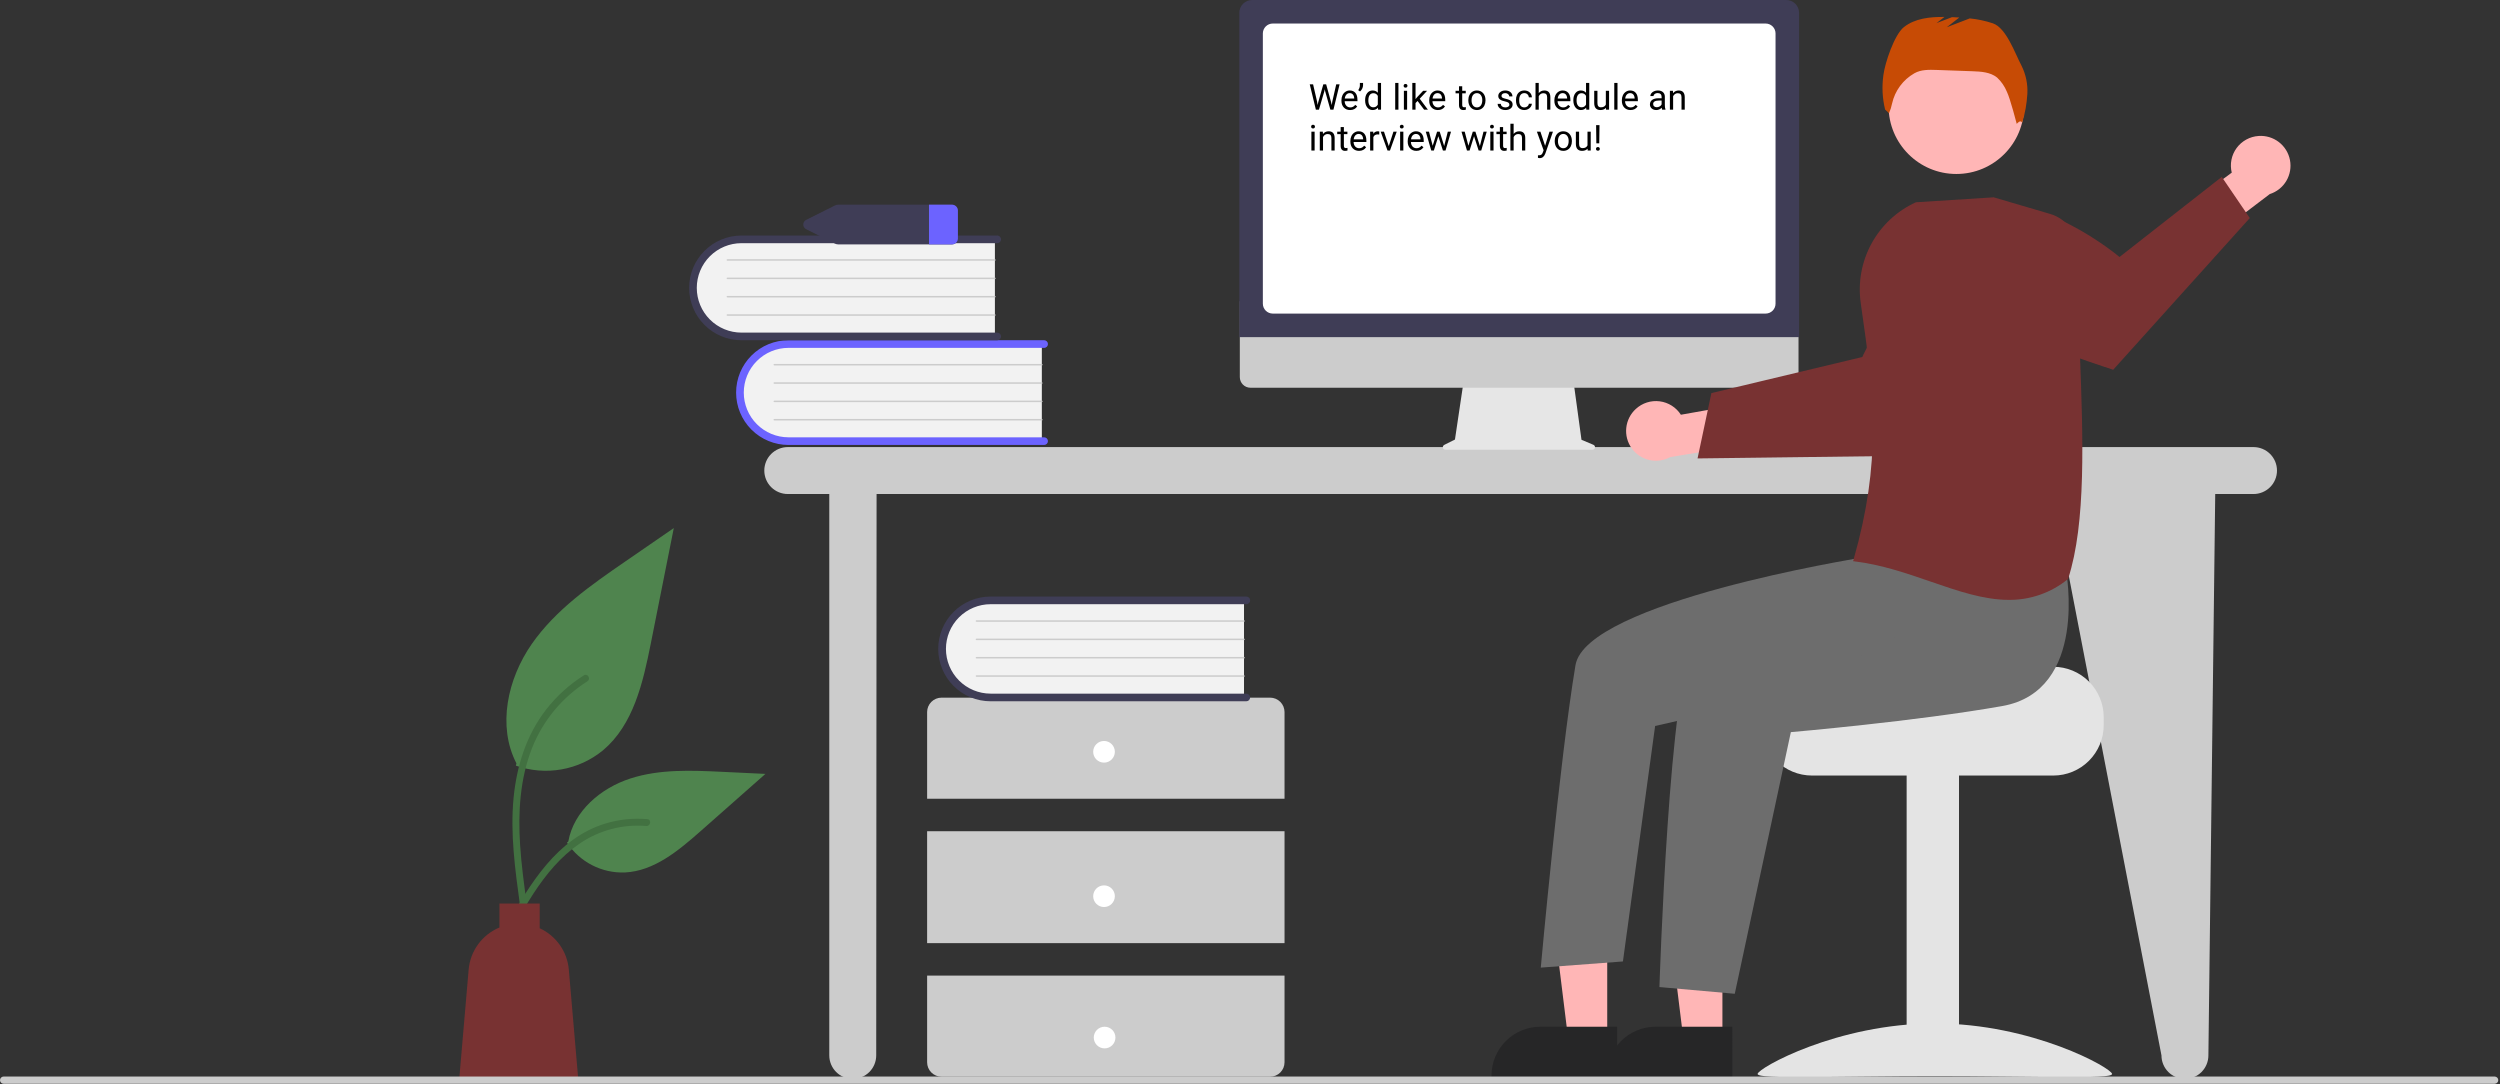 <svg width="980" height="425" viewBox="0 0 980 425" fill="none" xmlns="http://www.w3.org/2000/svg">
<rect x="0" y="0" width="980" height="425" fill="#333333" stroke="none"/>
<g clip-path="url(#clip0)">
<path d="M883.382 175.258H308.805C306.366 175.258 304.026 176.227 302.301 177.952C300.576 179.677 299.607 182.017 299.607 184.457C299.607 186.896 300.576 189.236 302.301 190.961C304.026 192.686 306.366 193.655 308.805 193.655H325.08V413.721C325.08 416.161 326.05 418.5 327.775 420.225C329.5 421.951 331.84 422.92 334.279 422.92C336.719 422.92 339.059 421.951 340.784 420.225C342.509 418.5 343.478 416.161 343.478 413.721L343.618 193.655H804.774L847.294 413.721C847.294 416.161 848.263 418.5 849.988 420.225C851.713 421.951 854.053 422.92 856.493 422.92C858.932 422.92 861.272 421.951 862.997 420.225C864.722 418.5 865.691 416.161 865.691 413.721L868.368 193.655H883.382C885.821 193.655 888.161 192.686 889.886 190.961C891.611 189.236 892.58 186.896 892.58 184.457C892.58 182.017 891.611 179.677 889.886 177.952C888.161 176.227 885.821 175.258 883.382 175.258V175.258Z" fill="#CCCCCC"/>
<path d="M408.401 134.269V173.223H310.804C308.247 173.312 305.696 172.897 303.299 172C300.902 171.104 298.705 169.744 296.833 167.998C294.962 166.252 293.452 164.155 292.391 161.826C291.33 159.497 290.738 156.982 290.649 154.424C290.56 151.866 290.976 149.316 291.873 146.918C292.769 144.521 294.129 142.324 295.875 140.453C297.621 138.581 299.718 137.072 302.047 136.011C304.376 134.95 306.891 134.358 309.449 134.269C309.901 134.253 310.352 134.253 310.804 134.269L408.401 134.269Z" fill="#F2F2F2"/>
<path d="M410.798 172.924C410.798 173.321 410.64 173.702 410.359 173.983C410.078 174.264 409.697 174.422 409.3 174.422H309.066C303.625 174.418 298.408 172.254 294.561 168.405C290.715 164.556 288.554 159.337 288.554 153.896C288.554 148.455 290.715 143.236 294.561 139.387C298.408 135.538 303.625 133.374 309.066 133.37H409.3C409.497 133.369 409.692 133.408 409.874 133.483C410.056 133.558 410.222 133.668 410.362 133.807C410.501 133.946 410.612 134.112 410.687 134.294C410.763 134.476 410.802 134.671 410.802 134.868C410.802 135.065 410.763 135.26 410.687 135.442C410.612 135.624 410.501 135.79 410.362 135.929C410.222 136.068 410.056 136.178 409.874 136.253C409.692 136.328 409.497 136.367 409.3 136.366H309.066C304.422 136.373 299.97 138.223 296.688 141.51C293.406 144.797 291.563 149.251 291.563 153.896C291.563 158.54 293.406 162.995 296.688 166.282C299.97 169.569 304.422 171.419 309.066 171.426H409.3C409.697 171.426 410.078 171.584 410.359 171.865C410.64 172.146 410.798 172.527 410.798 172.924V172.924Z" fill="#6C63FF"/>
<path d="M408.401 143.258H303.522C303.443 143.259 303.367 143.228 303.311 143.172C303.254 143.116 303.222 143.041 303.221 142.961C303.22 142.882 303.251 142.806 303.307 142.749C303.362 142.692 303.438 142.66 303.517 142.659H408.401C408.48 142.66 408.555 142.692 408.61 142.748C408.666 142.804 408.697 142.88 408.697 142.959C408.697 143.038 408.666 143.113 408.61 143.169C408.555 143.226 408.48 143.258 408.401 143.258Z" fill="#CCCCCC"/>
<path d="M408.401 150.45H303.522C303.443 150.45 303.367 150.419 303.311 150.364C303.254 150.308 303.222 150.232 303.221 150.153C303.22 150.074 303.251 149.998 303.307 149.941C303.362 149.884 303.438 149.852 303.517 149.851H408.401C408.48 149.851 408.555 149.883 408.61 149.94C408.666 149.996 408.697 150.071 408.697 150.15C408.697 150.229 408.666 150.305 408.61 150.361C408.555 150.417 408.48 150.449 408.401 150.45Z" fill="#CCCCCC"/>
<path d="M408.401 157.642H303.522C303.443 157.642 303.367 157.611 303.311 157.555C303.254 157.5 303.222 157.424 303.221 157.345C303.22 157.265 303.251 157.189 303.307 157.132C303.362 157.076 303.438 157.043 303.517 157.042H408.401C408.48 157.043 408.555 157.075 408.61 157.131C408.666 157.187 408.697 157.263 408.697 157.342C408.697 157.421 408.666 157.497 408.61 157.553C408.555 157.609 408.48 157.641 408.401 157.642Z" fill="#CCCCCC"/>
<path d="M408.401 164.833H303.522C303.443 164.834 303.367 164.803 303.311 164.747C303.254 164.691 303.222 164.616 303.221 164.536C303.22 164.457 303.251 164.381 303.307 164.324C303.362 164.267 303.438 164.235 303.517 164.234H408.401C408.48 164.235 408.555 164.267 408.61 164.323C408.666 164.379 408.697 164.455 408.697 164.534C408.697 164.612 408.666 164.688 408.61 164.744C408.555 164.8 408.48 164.832 408.401 164.833Z" fill="#CCCCCC"/>
<path d="M390.003 93.228V132.182H292.407C287.241 132.362 282.215 130.482 278.436 126.957C274.656 123.431 272.431 118.548 272.252 113.383C272.072 108.217 273.952 103.191 277.477 99.412C281.003 95.632 285.886 93.407 291.051 93.228C291.503 93.212 291.955 93.212 292.407 93.228H390.003Z" fill="#F2F2F2"/>
<path d="M392.4 131.883C392.4 132.28 392.242 132.661 391.961 132.942C391.68 133.223 391.299 133.381 390.902 133.381H290.668C285.224 133.381 280.004 131.218 276.154 127.369C272.305 123.52 270.142 118.299 270.142 112.855C270.142 107.411 272.305 102.19 276.154 98.341C280.004 94.491 285.224 92.329 290.668 92.329H390.902C391.099 92.329 391.293 92.367 391.475 92.443C391.657 92.518 391.822 92.628 391.961 92.767C392.1 92.907 392.211 93.072 392.286 93.254C392.361 93.435 392.4 93.63 392.4 93.827C392.4 94.024 392.361 94.219 392.286 94.4C392.211 94.582 392.1 94.747 391.961 94.886C391.822 95.025 391.657 95.136 391.475 95.211C391.293 95.286 391.099 95.325 390.902 95.325H290.668C286.019 95.325 281.56 97.172 278.273 100.46C274.986 103.747 273.139 108.206 273.139 112.855C273.139 117.504 274.986 121.963 278.273 125.25C281.56 128.538 286.019 130.384 290.668 130.384H390.902C391.299 130.385 391.68 130.543 391.961 130.823C392.242 131.104 392.4 131.485 392.4 131.883Z" fill="#3F3D56"/>
<path d="M390.003 102.217H285.125C285.045 102.218 284.969 102.187 284.913 102.131C284.856 102.075 284.824 102 284.823 101.92C284.823 101.841 284.853 101.765 284.909 101.708C284.964 101.651 285.04 101.619 285.119 101.618H390.003C390.082 101.619 390.157 101.651 390.213 101.707C390.268 101.763 390.299 101.839 390.299 101.918C390.299 101.996 390.268 102.072 390.213 102.128C390.157 102.184 390.082 102.216 390.003 102.217V102.217Z" fill="#CCCCCC"/>
<path d="M390.003 109.409H285.125C285.045 109.409 284.969 109.378 284.913 109.323C284.856 109.267 284.824 109.191 284.823 109.112C284.823 109.033 284.853 108.956 284.909 108.9C284.964 108.843 285.04 108.811 285.119 108.81H390.003C390.082 108.81 390.157 108.842 390.213 108.898C390.268 108.954 390.299 109.03 390.299 109.109C390.299 109.188 390.268 109.264 390.213 109.32C390.157 109.376 390.082 109.408 390.003 109.409Z" fill="#CCCCCC"/>
<path d="M390.003 116.6H285.125C285.045 116.601 284.969 116.57 284.913 116.514C284.856 116.459 284.824 116.383 284.823 116.304C284.823 116.224 284.853 116.148 284.909 116.091C284.964 116.035 285.04 116.002 285.119 116.001H390.003C390.082 116.002 390.157 116.034 390.213 116.09C390.268 116.146 390.299 116.222 390.299 116.301C390.299 116.38 390.268 116.456 390.213 116.512C390.157 116.568 390.082 116.6 390.003 116.6Z" fill="#CCCCCC"/>
<path d="M390.003 123.792H285.125C285.045 123.792 284.969 123.761 284.913 123.706C284.856 123.65 284.824 123.574 284.823 123.495C284.823 123.416 284.853 123.34 284.909 123.283C284.964 123.226 285.04 123.194 285.119 123.193H390.003C390.082 123.194 390.157 123.225 390.213 123.282C390.268 123.338 390.299 123.413 390.299 123.492C390.299 123.571 390.268 123.647 390.213 123.703C390.157 123.759 390.082 123.791 390.003 123.792V123.792Z" fill="#CCCCCC"/>
<path d="M503.537 313.102V279.137C503.537 277.635 502.94 276.195 501.879 275.134C500.817 274.072 499.377 273.476 497.876 273.476H369.092C367.59 273.476 366.151 274.072 365.089 275.134C364.027 276.195 363.431 277.635 363.431 279.137V313.102H503.537Z" fill="#CCCCCC"/>
<path d="M503.537 325.839H363.431V369.71H503.537V325.839Z" fill="#CCCCCC"/>
<path d="M363.431 382.447V416.412C363.431 417.914 364.027 419.353 365.089 420.415C366.151 421.477 367.59 422.073 369.092 422.073H497.876C499.377 422.073 500.817 421.477 501.879 420.415C502.94 419.353 503.537 417.914 503.537 416.412V382.447H363.431Z" fill="#CCCCCC"/>
<path d="M432.776 298.95C435.121 298.95 437.022 297.049 437.022 294.704C437.022 292.359 435.121 290.458 432.776 290.458C430.432 290.458 428.531 292.359 428.531 294.704C428.531 297.049 430.432 298.95 432.776 298.95Z" fill="white"/>
<path d="M432.776 355.558C435.121 355.558 437.022 353.657 437.022 351.312C437.022 348.968 435.121 347.067 432.776 347.067C430.432 347.067 428.531 348.968 428.531 351.312C428.531 353.657 430.432 355.558 432.776 355.558Z" fill="white"/>
<path d="M433.004 410.968C435.349 410.968 437.249 409.067 437.249 406.722C437.249 404.377 435.349 402.477 433.004 402.477C430.659 402.477 428.758 404.377 428.758 406.722C428.758 409.067 430.659 410.968 433.004 410.968Z" fill="white"/>
<path d="M487.652 234.749V273.704H390.056C384.893 273.88 379.871 271.998 376.094 268.473C372.317 264.948 370.094 260.067 369.915 254.904C369.735 249.741 371.612 244.717 375.135 240.938C378.658 237.158 383.537 234.932 388.7 234.749C389.152 234.733 389.604 234.733 390.056 234.749H487.652Z" fill="#F2F2F2"/>
<path d="M490.05 273.404C490.05 273.801 489.892 274.182 489.611 274.463C489.33 274.744 488.949 274.902 488.552 274.902H388.318C382.875 274.903 377.655 272.743 373.805 268.896C369.955 265.049 367.79 259.831 367.787 254.388C367.784 248.946 369.942 243.725 373.787 239.873C377.633 236.022 382.851 233.855 388.293 233.85H488.552C488.749 233.849 488.944 233.888 489.126 233.963C489.308 234.038 489.474 234.148 489.613 234.287C489.753 234.426 489.864 234.592 489.939 234.774C490.015 234.956 490.054 235.151 490.054 235.348C490.054 235.545 490.015 235.74 489.939 235.922C489.864 236.104 489.753 236.27 489.613 236.409C489.474 236.548 489.308 236.658 489.126 236.733C488.944 236.808 488.749 236.847 488.552 236.846H388.318C383.673 236.852 379.22 238.702 375.938 241.989C372.655 245.276 370.811 249.731 370.811 254.376C370.811 259.021 372.655 263.476 375.938 266.763C379.22 270.05 383.673 271.9 388.318 271.906H488.552C488.949 271.906 489.33 272.064 489.611 272.345C489.892 272.626 490.05 273.007 490.05 273.404V273.404Z" fill="#3F3D56"/>
<path d="M487.652 243.738H382.774C382.695 243.739 382.619 243.708 382.562 243.652C382.506 243.596 382.474 243.521 382.473 243.441C382.472 243.362 382.503 243.286 382.559 243.229C382.614 243.172 382.69 243.14 382.769 243.139H487.653C487.731 243.14 487.807 243.172 487.863 243.228C487.918 243.284 487.949 243.36 487.949 243.439C487.949 243.518 487.918 243.593 487.863 243.649C487.807 243.706 487.731 243.738 487.653 243.738H487.652Z" fill="#CCCCCC"/>
<path d="M487.652 250.93H382.774C382.695 250.93 382.619 250.899 382.562 250.844C382.506 250.788 382.474 250.712 382.473 250.633C382.472 250.554 382.503 250.478 382.559 250.421C382.614 250.364 382.69 250.332 382.769 250.331H487.653C487.731 250.332 487.807 250.363 487.863 250.42C487.918 250.476 487.949 250.551 487.949 250.63C487.949 250.709 487.918 250.785 487.863 250.841C487.807 250.897 487.731 250.929 487.653 250.93H487.652Z" fill="#CCCCCC"/>
<path d="M487.652 258.122H382.774C382.695 258.122 382.619 258.091 382.562 258.035C382.506 257.98 382.474 257.904 382.473 257.825C382.472 257.746 382.503 257.669 382.559 257.613C382.614 257.556 382.69 257.523 382.769 257.522H487.653C487.731 257.523 487.807 257.555 487.863 257.611C487.918 257.667 487.949 257.743 487.949 257.822C487.949 257.901 487.918 257.977 487.863 258.033C487.807 258.089 487.731 258.121 487.653 258.122H487.652Z" fill="#CCCCCC"/>
<path d="M487.652 265.313H382.774C382.695 265.314 382.619 265.283 382.562 265.227C382.506 265.171 382.474 265.096 382.473 265.016C382.472 264.937 382.503 264.861 382.559 264.804C382.614 264.747 382.69 264.715 382.769 264.714H487.653C487.731 264.715 487.807 264.747 487.863 264.803C487.918 264.859 487.949 264.935 487.949 265.014C487.949 265.093 487.918 265.168 487.863 265.224C487.807 265.281 487.731 265.312 487.653 265.313H487.652Z" fill="#CCCCCC"/>
<path d="M373.031 80.232H328.565C328.143 80.232 327.727 80.329 327.348 80.516L316.125 86.134C315.756 86.291 315.441 86.553 315.22 86.888C314.998 87.222 314.88 87.615 314.88 88.016C314.88 88.417 314.998 88.81 315.22 89.144C315.441 89.479 315.756 89.741 316.125 89.898L327.348 95.517C327.727 95.703 328.143 95.8 328.565 95.8H373.031C373.644 95.835 374.246 95.628 374.707 95.222C375.168 94.817 375.45 94.247 375.494 93.634V82.398C375.45 81.785 375.168 81.215 374.707 80.81C374.246 80.404 373.644 80.197 373.031 80.232V80.232Z" fill="#3F3D56"/>
<path d="M375.494 82.398V93.634C375.45 94.247 375.168 94.817 374.707 95.223C374.246 95.628 373.644 95.835 373.031 95.8H364.172V80.232H373.031C373.644 80.197 374.246 80.404 374.707 80.81C375.168 81.215 375.45 81.785 375.494 82.398V82.398Z" fill="#6C63FF"/>
<path d="M202.237 300.142C207.962 302.154 214.11 302.658 220.087 301.605C226.064 300.553 231.669 297.978 236.362 294.13C248.315 284.098 252.062 267.57 255.112 252.266C258.118 237.177 261.124 222.089 264.13 207L245.248 220.002C231.669 229.351 217.785 239.001 208.383 252.544C198.981 266.087 194.877 284.574 202.431 299.228" fill="#4F844E"/>
<path d="M203.851 354.946C201.94 341.025 199.974 326.925 201.315 312.855C202.506 300.36 206.318 288.155 214.079 278.148C218.199 272.847 223.211 268.304 228.892 264.725C230.373 263.79 231.737 266.138 230.262 267.068C220.433 273.281 212.83 282.453 208.551 293.265C203.824 305.288 203.065 318.393 203.879 331.165C204.372 338.888 205.416 346.561 206.468 354.224C206.551 354.571 206.499 354.936 206.323 355.246C206.147 355.555 205.86 355.787 205.52 355.893C205.173 355.987 204.803 355.94 204.491 355.762C204.178 355.585 203.948 355.291 203.851 354.946L203.851 354.946Z" fill="#427141"/>
<path d="M222.258 330.313C224.714 334.045 228.089 337.082 232.059 339.131C236.029 341.18 240.46 342.172 244.925 342.011C256.399 341.467 265.965 333.458 274.576 325.855L300.045 303.368L283.189 302.561C271.066 301.981 258.631 301.44 247.085 305.178C235.539 308.916 224.891 317.913 222.779 329.864" fill="#4F844E"/>
<path d="M198.45 362.948C207.648 346.672 218.318 328.583 237.382 322.801C242.683 321.199 248.242 320.625 253.758 321.11C255.497 321.26 255.062 323.94 253.327 323.79C244.08 323.023 234.851 325.464 227.194 330.704C219.825 335.72 214.088 342.693 209.232 350.087C206.258 354.617 203.594 359.338 200.929 364.053C200.077 365.56 197.588 364.473 198.45 362.948L198.45 362.948Z" fill="#427141"/>
<path d="M183.711 380.08C184.021 376.489 185.31 373.051 187.439 370.142C189.567 367.233 192.453 364.964 195.782 363.581V354.172H211.564V363.878C214.729 365.328 217.453 367.592 219.458 370.438C221.463 373.284 222.678 376.611 222.978 380.08L226.689 423.218H180L183.711 380.08Z" fill="#783232"/>
<path d="M624.636 174.373L619.942 172.396L616.721 148.861H573.832L570.341 172.3L566.141 174.4C565.94 174.501 565.778 174.666 565.683 174.87C565.588 175.073 565.564 175.303 565.616 175.522C565.668 175.74 565.791 175.935 565.968 176.075C566.144 176.214 566.362 176.29 566.587 176.29H624.249C624.48 176.29 624.703 176.21 624.881 176.064C625.059 175.919 625.182 175.716 625.227 175.49C625.273 175.264 625.239 175.03 625.131 174.826C625.023 174.623 624.849 174.463 624.636 174.373V174.373Z" fill="#E6E6E6"/>
<path d="M700.853 151.992H490.17C489.065 151.99 488.006 151.549 487.225 150.766C486.444 149.984 486.006 148.924 486.006 147.818V118.109H705.018V147.818C705.018 148.924 704.579 149.984 703.799 150.766C703.018 151.549 701.959 151.99 700.853 151.992V151.992Z" fill="#CCCCCC"/>
<path d="M705.238 132.15H485.813V5.032C485.815 3.698 486.346 2.419 487.289 1.475C488.232 0.532 489.511 0.001 490.845 -7.62939e-06H700.206C701.54 0.001 702.819 0.532 703.763 1.475C704.706 2.419 705.237 3.698 705.238 5.032L705.238 132.15Z" fill="#3F3D56"/>
<path d="M692.133 122.924H498.919C497.89 122.923 496.904 122.514 496.177 121.787C495.45 121.06 495.041 120.074 495.04 119.045V13.105C495.041 12.077 495.45 11.091 496.177 10.364C496.904 9.636 497.89 9.227 498.919 9.226H692.133C693.161 9.227 694.147 9.636 694.874 10.364C695.602 11.091 696.011 12.077 696.012 13.105V119.045C696.011 120.074 695.602 121.06 694.874 121.787C694.147 122.514 693.161 122.923 692.133 122.924Z" fill="white"/>
<path d="M641.243 160.305C642.49 159.153 643.975 158.288 645.593 157.772C647.211 157.255 648.922 157.1 650.607 157.317C652.291 157.533 653.907 158.117 655.342 159.026C656.776 159.935 657.994 161.147 658.909 162.577L685.044 157.931L691.741 173.124L654.742 179.167C652.237 180.546 649.313 180.957 646.525 180.324C643.737 179.691 641.278 178.057 639.614 175.732C637.95 173.407 637.197 170.552 637.497 167.709C637.798 164.866 639.13 162.231 641.243 160.305V160.305Z" fill="#FFB6B6"/>
<path d="M665.44 179.704L692.685 179.365L696.134 179.318L751.567 178.62C751.567 178.62 766.62 164.259 779.727 149.473L777.89 136.185C776.098 123.144 769.629 111.198 759.686 102.57C740.913 115.114 730.026 139.944 730.026 139.944L695.656 148.165L692.218 148.987L670.862 154.09L665.44 179.704Z" fill="#783232"/>
<path d="M804.913 261.38H754.056C754.056 263.559 698.462 265.328 698.462 265.328C697.235 266.251 696.118 267.311 695.13 268.486C692.162 272.025 690.54 276.499 690.55 281.119V284.277C690.552 289.511 692.632 294.531 696.333 298.232C700.035 301.933 705.054 304.013 710.289 304.015H804.913C810.147 304.011 815.165 301.93 818.866 298.229C822.566 294.528 824.648 289.51 824.652 284.277V281.119C824.645 275.886 822.563 270.869 818.863 267.169C815.163 263.469 810.146 261.387 804.913 261.38V261.38Z" fill="#E4E4E4"/>
<path d="M767.93 303.231H747.402V421.721H767.93V303.231Z" fill="#E4E4E4"/>
<path d="M688.976 421C688.976 423.218 720.083 421.858 758.456 421.858C796.828 421.858 827.935 423.218 827.935 421C827.935 418.781 796.828 401.193 758.456 401.193C720.083 401.193 688.976 418.782 688.976 421Z" fill="#E4E4E4"/>
<path d="M675.186 407.461L659.908 407.46L652.64 348.531L675.188 348.532L675.186 407.461Z" fill="#FFB6B6"/>
<path d="M679.082 422.27L629.82 422.268V421.645C629.82 416.56 631.84 411.683 635.436 408.088C639.032 404.492 643.909 402.472 648.994 402.471H648.995L679.083 402.473L679.082 422.27Z" fill="#262627"/>
<path d="M630.031 407.461L614.753 407.46L607.485 348.531L630.033 348.532L630.031 407.461Z" fill="#FFB6B6"/>
<path d="M633.927 422.27L584.665 422.268V421.645C584.665 416.56 586.685 411.683 590.281 408.088C593.877 404.492 598.754 402.472 603.839 402.471H603.84L633.928 402.473L633.927 422.27Z" fill="#262627"/>
<path d="M766.887 68.2C781.557 68.2 793.451 56.307 793.451 41.636C793.451 26.965 781.557 15.072 766.887 15.072C752.216 15.072 740.323 26.965 740.323 41.636C740.323 56.307 752.216 68.2 766.887 68.2Z" fill="#FFB6B6"/>
<path d="M809.88 223.642C809.88 223.642 818.793 270.773 784.88 276.775C750.968 282.777 702.014 286.995 702.014 286.995L680.03 389.562L650.496 386.925C650.496 386.925 654.424 263.457 664.084 253.798C673.743 244.138 734.796 215.215 734.796 215.215L809.88 223.642Z" fill="#6D6D6D"/>
<path d="M743.646 203.89L728.814 218.769C728.814 218.769 621.72 236.019 617.589 260.754C611.351 298.098 603.984 379.306 603.984 379.306L636.183 376.891L648.809 284.58L700.327 272.861L758.941 240.918L743.646 203.89Z" fill="#6D6D6D"/>
<path d="M792.449 25.779C789.826 20.832 786.495 10.972 781.202 9.143C778.263 8.168 775.225 7.521 772.143 7.213L763.147 10.673L768.043 6.865C767.09 6.808 766.137 6.762 765.185 6.726L759.115 9.06L762.221 6.645C756.562 6.587 750.721 7.175 746.336 10.62C742.598 13.557 738.894 24.682 738.296 29.398C737.655 33.909 737.879 38.501 738.956 42.928L740.493 44.39C741.031 43.157 741.435 41.87 741.699 40.551C742.25 38.087 743.309 35.764 744.807 33.731C746.305 31.699 748.211 30 750.402 28.745L750.485 28.698C753.064 27.247 756.192 27.314 759.148 27.42L773.19 27.925C776.568 28.047 780.206 28.261 782.84 30.38C784.514 31.943 785.83 33.85 786.698 35.969C788.007 38.61 790.564 48.573 790.564 48.573C790.564 48.573 792.011 46.693 792.705 48.092C793.817 44.44 794.493 40.67 794.719 36.859C794.94 33.031 794.158 29.212 792.449 25.779V25.779Z" fill="#C74B05"/>
<path d="M885.358 53.302C883.663 53.413 882.014 53.895 880.526 54.713C879.037 55.531 877.747 56.666 876.744 58.036C875.742 59.407 875.052 60.981 874.724 62.647C874.396 64.313 874.437 66.031 874.844 67.68L853.483 83.437L859.893 98.754L889.746 76.078C892.471 75.21 894.782 73.373 896.242 70.914C897.702 68.456 898.209 65.548 897.668 62.74C897.127 59.933 895.575 57.422 893.306 55.682C891.038 53.942 888.209 53.096 885.358 53.302V53.302Z" fill="#FFB6B6"/>
<path d="M881.92 85.47L828.369 144.945C828.369 144.945 802.759 136.747 782.954 127.858L774.056 100.531C771.99 94.191 771.108 87.525 771.455 80.866C798.911 73.56 830.846 100.745 830.846 100.745L870.931 69.346L881.92 85.47Z" fill="#783232"/>
<path d="M756.964 228.035C747.41 224.735 737.531 221.322 726.875 220.041L726.418 219.986L726.544 219.543C737.575 180.812 734.821 156.036 729.416 118.82C728.266 110.792 729.743 102.608 733.627 95.489C737.51 88.37 743.592 82.698 750.964 79.319L751.03 79.289L781.464 77.355L781.533 77.351L803.668 83.861C806.852 84.804 809.639 86.766 811.601 89.445C813.564 92.123 814.595 95.372 814.535 98.692C814.295 110.931 814.804 124.596 815.342 139.063C816.55 171.519 817.799 205.08 810.711 226.855L810.674 226.969L810.58 227.043C804.064 232.35 795.902 235.217 787.499 235.151C777.564 235.151 767.425 231.649 756.964 228.035Z" fill="#783232"/>
<path d="M977.912 424.837H1.415C1.04 424.837 0.68 424.687 0.415 424.422C0.149 424.157 0 423.797 0 423.421C0 423.046 0.149 422.686 0.415 422.421C0.68 422.155 1.04 422.006 1.415 422.006H977.912C978.287 422.006 978.647 422.155 978.912 422.421C979.178 422.686 979.327 423.046 979.327 423.421C979.327 423.797 979.178 424.157 978.912 424.422C978.647 424.687 978.287 424.837 977.912 424.837Z" fill="#CCCCCC"/>
<path d="M516.302 39.862L516.493 41.175L516.773 39.992L518.742 33.047H519.85L521.771 39.992L522.044 41.195L522.256 39.855L523.801 33.047H525.12L522.707 43H521.511L519.46 35.747L519.303 34.988L519.146 35.747L517.02 43H515.823L513.417 33.047H514.729L516.302 39.862ZM529.235 43.137C528.233 43.137 527.417 42.809 526.788 42.152C526.159 41.492 525.845 40.61 525.845 39.507V39.274C525.845 38.541 525.984 37.887 526.262 37.312C526.544 36.734 526.936 36.283 527.438 35.959C527.943 35.631 528.49 35.467 529.078 35.467C530.04 35.467 530.787 35.783 531.32 36.417C531.854 37.05 532.12 37.957 532.12 39.138V39.664H527.109C527.128 40.393 527.34 40.983 527.745 41.435C528.155 41.881 528.675 42.105 529.304 42.105C529.75 42.105 530.129 42.013 530.438 41.831C530.748 41.649 531.02 41.407 531.252 41.106L532.024 41.708C531.405 42.66 530.475 43.137 529.235 43.137ZM529.078 36.506C528.568 36.506 528.139 36.693 527.793 37.066C527.447 37.435 527.232 37.955 527.15 38.625H530.855V38.529C530.819 37.887 530.646 37.39 530.336 37.039C530.026 36.684 529.607 36.506 529.078 36.506ZM533.132 35.85L532.414 35.357C532.838 34.765 533.057 34.141 533.07 33.484V32.5H534.321V33.389C534.317 33.844 534.203 34.3 533.979 34.756C533.761 35.207 533.478 35.572 533.132 35.85ZM535.128 39.24C535.128 38.105 535.397 37.194 535.935 36.506C536.472 35.813 537.176 35.467 538.047 35.467C538.913 35.467 539.599 35.763 540.104 36.355V32.5H541.369V43H540.207L540.146 42.207C539.64 42.827 538.936 43.137 538.033 43.137C537.176 43.137 536.477 42.786 535.935 42.084C535.397 41.382 535.128 40.466 535.128 39.336V39.24ZM536.393 39.384C536.393 40.222 536.566 40.879 536.912 41.352C537.258 41.827 537.737 42.063 538.348 42.063C539.15 42.063 539.735 41.703 540.104 40.983V37.586C539.726 36.889 539.145 36.54 538.361 36.54C537.742 36.54 537.258 36.779 536.912 37.258C536.566 37.736 536.393 38.445 536.393 39.384ZM548.185 43H546.92V32.5H548.185V43ZM551.589 43H550.324V35.603H551.589V43ZM550.222 33.642C550.222 33.437 550.283 33.263 550.406 33.122C550.534 32.981 550.721 32.91 550.967 32.91C551.213 32.91 551.4 32.981 551.527 33.122C551.655 33.263 551.719 33.437 551.719 33.642C551.719 33.847 551.655 34.018 551.527 34.154C551.4 34.291 551.213 34.359 550.967 34.359C550.721 34.359 550.534 34.291 550.406 34.154C550.283 34.018 550.222 33.847 550.222 33.642ZM555.684 39.575L554.891 40.402V43H553.626V32.5H554.891V38.851L555.567 38.037L557.871 35.603H559.409L556.531 38.693L559.744 43H558.261L555.684 39.575ZM563.647 43.137C562.645 43.137 561.829 42.809 561.2 42.152C560.571 41.492 560.257 40.61 560.257 39.507V39.274C560.257 38.541 560.396 37.887 560.674 37.312C560.956 36.734 561.348 36.283 561.85 35.959C562.355 35.631 562.902 35.467 563.49 35.467C564.452 35.467 565.199 35.783 565.732 36.417C566.266 37.05 566.532 37.957 566.532 39.138V39.664H561.521C561.54 40.393 561.752 40.983 562.157 41.435C562.567 41.881 563.087 42.105 563.716 42.105C564.162 42.105 564.541 42.013 564.851 41.831C565.16 41.649 565.432 41.407 565.664 41.106L566.437 41.708C565.817 42.66 564.887 43.137 563.647 43.137ZM563.49 36.506C562.98 36.506 562.551 36.693 562.205 37.066C561.859 37.435 561.645 37.955 561.562 38.625H565.268V38.529C565.231 37.887 565.058 37.39 564.748 37.039C564.438 36.684 564.019 36.506 563.49 36.506ZM573.19 33.812V35.603H574.571V36.581H573.19V41.168C573.19 41.464 573.252 41.688 573.375 41.838C573.498 41.984 573.708 42.057 574.004 42.057C574.15 42.057 574.35 42.029 574.605 41.975V43C574.273 43.091 573.949 43.137 573.635 43.137C573.07 43.137 572.644 42.966 572.356 42.624C572.069 42.282 571.926 41.797 571.926 41.168V36.581H570.579V35.603H571.926V33.812H573.19ZM575.583 39.233C575.583 38.509 575.724 37.857 576.007 37.278C576.294 36.7 576.69 36.253 577.196 35.938C577.707 35.624 578.288 35.467 578.939 35.467C579.947 35.467 580.76 35.815 581.38 36.513C582.004 37.21 582.316 38.137 582.316 39.295V39.384C582.316 40.104 582.177 40.751 581.899 41.325C581.626 41.895 581.232 42.339 580.717 42.658C580.206 42.977 579.618 43.137 578.953 43.137C577.951 43.137 577.137 42.788 576.513 42.091C575.893 41.394 575.583 40.471 575.583 39.322V39.233ZM576.854 39.384C576.854 40.204 577.044 40.863 577.422 41.359C577.805 41.856 578.315 42.105 578.953 42.105C579.596 42.105 580.106 41.854 580.484 41.352C580.863 40.847 581.052 40.14 581.052 39.233C581.052 38.422 580.858 37.766 580.471 37.265C580.088 36.759 579.577 36.506 578.939 36.506C578.315 36.506 577.812 36.754 577.429 37.251C577.046 37.748 576.854 38.459 576.854 39.384ZM591.682 41.038C591.682 40.696 591.552 40.432 591.292 40.245C591.037 40.054 590.588 39.89 589.945 39.753C589.307 39.616 588.799 39.452 588.421 39.261C588.047 39.069 587.769 38.842 587.587 38.577C587.409 38.313 587.32 37.998 587.32 37.634C587.32 37.028 587.576 36.515 588.086 36.096C588.601 35.676 589.257 35.467 590.055 35.467C590.893 35.467 591.572 35.683 592.092 36.116C592.616 36.549 592.878 37.103 592.878 37.777H591.606C591.606 37.431 591.458 37.133 591.162 36.882C590.87 36.631 590.501 36.506 590.055 36.506C589.594 36.506 589.234 36.606 588.975 36.807C588.715 37.007 588.585 37.269 588.585 37.593C588.585 37.898 588.706 38.128 588.947 38.283C589.189 38.438 589.624 38.586 590.253 38.727C590.886 38.869 591.399 39.037 591.791 39.233C592.183 39.429 592.472 39.666 592.659 39.944C592.851 40.218 592.946 40.553 592.946 40.949C592.946 41.61 592.682 42.141 592.153 42.542C591.625 42.938 590.939 43.137 590.096 43.137C589.503 43.137 588.979 43.032 588.523 42.822C588.068 42.613 587.71 42.321 587.45 41.947C587.195 41.569 587.067 41.161 587.067 40.724H588.332C588.355 41.148 588.523 41.485 588.838 41.735C589.157 41.981 589.576 42.105 590.096 42.105C590.574 42.105 590.957 42.009 591.244 41.817C591.536 41.621 591.682 41.362 591.682 41.038ZM597.561 42.105C598.012 42.105 598.406 41.968 598.743 41.694C599.08 41.421 599.267 41.079 599.304 40.669H600.5C600.477 41.093 600.331 41.496 600.062 41.879C599.794 42.262 599.434 42.567 598.982 42.795C598.536 43.023 598.062 43.137 597.561 43.137C596.553 43.137 595.751 42.802 595.154 42.132C594.562 41.457 594.266 40.537 594.266 39.37V39.158C594.266 38.438 594.398 37.798 594.662 37.237C594.926 36.677 595.305 36.242 595.797 35.932C596.294 35.622 596.879 35.467 597.554 35.467C598.383 35.467 599.071 35.715 599.618 36.212C600.17 36.709 600.464 37.353 600.5 38.147H599.304C599.267 37.668 599.085 37.276 598.757 36.971C598.433 36.661 598.032 36.506 597.554 36.506C596.911 36.506 596.412 36.738 596.057 37.203C595.706 37.663 595.53 38.331 595.53 39.206V39.445C595.53 40.297 595.706 40.954 596.057 41.414C596.408 41.874 596.909 42.105 597.561 42.105ZM603.187 36.499C603.747 35.811 604.476 35.467 605.374 35.467C606.937 35.467 607.726 36.349 607.739 38.112V43H606.475V38.105C606.47 37.572 606.347 37.178 606.105 36.923C605.868 36.668 605.497 36.54 604.991 36.54C604.581 36.54 604.221 36.649 603.911 36.868C603.601 37.087 603.36 37.374 603.187 37.73V43H601.922V32.5H603.187V36.499ZM612.702 43.137C611.7 43.137 610.884 42.809 610.255 42.152C609.626 41.492 609.312 40.61 609.312 39.507V39.274C609.312 38.541 609.451 37.887 609.729 37.312C610.011 36.734 610.403 36.283 610.904 35.959C611.41 35.631 611.957 35.467 612.545 35.467C613.507 35.467 614.254 35.783 614.787 36.417C615.32 37.05 615.587 37.957 615.587 39.138V39.664H610.576C610.594 40.393 610.806 40.983 611.212 41.435C611.622 41.881 612.142 42.105 612.771 42.105C613.217 42.105 613.595 42.013 613.905 41.831C614.215 41.649 614.486 41.407 614.719 41.106L615.491 41.708C614.871 42.66 613.942 43.137 612.702 43.137ZM612.545 36.506C612.035 36.506 611.606 36.693 611.26 37.066C610.913 37.435 610.699 37.955 610.617 38.625H614.322V38.529C614.286 37.887 614.113 37.39 613.803 37.039C613.493 36.684 613.074 36.506 612.545 36.506ZM616.749 39.24C616.749 38.105 617.018 37.194 617.556 36.506C618.093 35.813 618.798 35.467 619.668 35.467C620.534 35.467 621.22 35.763 621.726 36.355V32.5H622.99V43H621.828L621.767 42.207C621.261 42.827 620.557 43.137 619.654 43.137C618.798 43.137 618.098 42.786 617.556 42.084C617.018 41.382 616.749 40.466 616.749 39.336V39.24ZM618.014 39.384C618.014 40.222 618.187 40.879 618.533 41.352C618.88 41.827 619.358 42.063 619.969 42.063C620.771 42.063 621.356 41.703 621.726 40.983V37.586C621.347 36.889 620.766 36.54 619.982 36.54C619.363 36.54 618.88 36.779 618.533 37.258C618.187 37.736 618.014 38.445 618.014 39.384ZM629.525 42.269C629.033 42.847 628.311 43.137 627.358 43.137C626.57 43.137 625.968 42.909 625.554 42.453C625.144 41.993 624.936 41.314 624.932 40.416V35.603H626.196V40.382C626.196 41.503 626.652 42.063 627.563 42.063C628.53 42.063 629.172 41.703 629.491 40.983V35.603H630.756V43H629.553L629.525 42.269ZM634.058 43H632.793V32.5H634.058V43ZM639.157 43.137C638.155 43.137 637.339 42.809 636.71 42.152C636.081 41.492 635.767 40.61 635.767 39.507V39.274C635.767 38.541 635.906 37.887 636.184 37.312C636.466 36.734 636.858 36.283 637.359 35.959C637.865 35.631 638.412 35.467 639 35.467C639.962 35.467 640.709 35.783 641.242 36.417C641.775 37.05 642.042 37.957 642.042 39.138V39.664H637.031C637.049 40.393 637.261 40.983 637.667 41.435C638.077 41.881 638.597 42.105 639.226 42.105C639.672 42.105 640.05 42.013 640.36 41.831C640.67 41.649 640.941 41.407 641.174 41.106L641.946 41.708C641.326 42.66 640.397 43.137 639.157 43.137ZM639 36.506C638.49 36.506 638.061 36.693 637.715 37.066C637.368 37.435 637.154 37.955 637.072 38.625H640.777V38.529C640.741 37.887 640.568 37.39 640.258 37.039C639.948 36.684 639.529 36.506 639 36.506ZM651.551 43C651.478 42.854 651.419 42.594 651.373 42.221C650.785 42.831 650.083 43.137 649.268 43.137C648.538 43.137 647.939 42.932 647.47 42.522C647.005 42.107 646.772 41.583 646.772 40.949C646.772 40.179 647.064 39.582 647.647 39.158C648.235 38.73 649.06 38.516 650.122 38.516H651.353V37.935C651.353 37.492 651.22 37.142 650.956 36.882C650.692 36.617 650.302 36.485 649.787 36.485C649.336 36.485 648.958 36.599 648.652 36.827C648.347 37.055 648.194 37.331 648.194 37.654H646.923C646.923 37.285 647.053 36.93 647.312 36.588C647.577 36.242 647.932 35.968 648.379 35.768C648.83 35.567 649.325 35.467 649.862 35.467C650.715 35.467 651.382 35.681 651.865 36.109C652.348 36.533 652.599 37.119 652.617 37.866V41.27C652.617 41.95 652.704 42.49 652.877 42.891V43H651.551ZM649.452 42.036C649.849 42.036 650.225 41.934 650.58 41.728C650.936 41.523 651.193 41.257 651.353 40.929V39.411H650.361C648.812 39.411 648.037 39.865 648.037 40.772C648.037 41.168 648.169 41.478 648.434 41.701C648.698 41.925 649.037 42.036 649.452 42.036ZM655.796 35.603L655.837 36.533C656.402 35.822 657.14 35.467 658.052 35.467C659.615 35.467 660.403 36.349 660.417 38.112V43H659.152V38.105C659.148 37.572 659.025 37.178 658.783 36.923C658.546 36.668 658.175 36.54 657.669 36.54C657.259 36.54 656.899 36.649 656.589 36.868C656.279 37.087 656.037 37.374 655.864 37.73V43H654.6V35.603H655.796ZM515.331 59H514.066V51.603H515.331V59ZM513.964 49.642C513.964 49.437 514.025 49.263 514.148 49.122C514.276 48.981 514.463 48.91 514.709 48.91C514.955 48.91 515.142 48.981 515.27 49.122C515.397 49.263 515.461 49.437 515.461 49.642C515.461 49.847 515.397 50.018 515.27 50.154C515.142 50.291 514.955 50.359 514.709 50.359C514.463 50.359 514.276 50.291 514.148 50.154C514.025 50.018 513.964 49.847 513.964 49.642ZM518.558 51.603L518.599 52.533C519.164 51.822 519.902 51.467 520.813 51.467C522.377 51.467 523.165 52.349 523.179 54.112V59H521.914V54.105C521.91 53.572 521.786 53.178 521.545 52.923C521.308 52.668 520.937 52.54 520.431 52.54C520.021 52.54 519.66 52.649 519.351 52.868C519.041 53.087 518.799 53.374 518.626 53.73V59H517.361V51.603H518.558ZM526.802 49.812V51.603H528.183V52.581H526.802V57.168C526.802 57.464 526.863 57.688 526.986 57.838C527.109 57.984 527.319 58.057 527.615 58.057C527.761 58.057 527.962 58.029 528.217 57.975V59C527.884 59.091 527.561 59.137 527.246 59.137C526.681 59.137 526.255 58.966 525.968 58.624C525.681 58.282 525.537 57.797 525.537 57.168V52.581H524.19V51.603H525.537V49.812H526.802ZM532.735 59.137C531.733 59.137 530.917 58.809 530.288 58.152C529.659 57.492 529.345 56.61 529.345 55.507V55.274C529.345 54.541 529.484 53.887 529.762 53.312C530.044 52.734 530.436 52.283 530.938 51.959C531.443 51.631 531.99 51.467 532.578 51.467C533.54 51.467 534.287 51.783 534.82 52.417C535.354 53.05 535.62 53.957 535.62 55.138V55.664H530.609C530.628 56.393 530.84 56.983 531.245 57.435C531.655 57.881 532.175 58.105 532.804 58.105C533.25 58.105 533.629 58.013 533.938 57.831C534.248 57.649 534.52 57.407 534.752 57.106L535.524 57.708C534.905 58.66 533.975 59.137 532.735 59.137ZM532.578 52.506C532.068 52.506 531.639 52.693 531.293 53.066C530.947 53.435 530.732 53.955 530.65 54.625H534.355V54.529C534.319 53.887 534.146 53.39 533.836 53.039C533.526 52.684 533.107 52.506 532.578 52.506ZM540.665 52.738C540.474 52.706 540.266 52.69 540.043 52.69C539.214 52.69 538.651 53.044 538.354 53.75V59H537.09V51.603H538.32L538.341 52.458C538.756 51.797 539.343 51.467 540.104 51.467C540.351 51.467 540.537 51.499 540.665 51.562V52.738ZM544.397 57.284L546.229 51.603H547.521L544.869 59H543.905L541.226 51.603H542.518L544.397 57.284ZM550.112 59H548.848V51.603H550.112V59ZM548.745 49.642C548.745 49.437 548.807 49.263 548.93 49.122C549.057 48.981 549.244 48.91 549.49 48.91C549.736 48.91 549.923 48.981 550.051 49.122C550.178 49.263 550.242 49.437 550.242 49.642C550.242 49.847 550.178 50.018 550.051 50.154C549.923 50.291 549.736 50.359 549.49 50.359C549.244 50.359 549.057 50.291 548.93 50.154C548.807 50.018 548.745 49.847 548.745 49.642ZM555.212 59.137C554.209 59.137 553.394 58.809 552.765 58.152C552.136 57.492 551.821 56.61 551.821 55.507V55.274C551.821 54.541 551.96 53.887 552.238 53.312C552.521 52.734 552.913 52.283 553.414 51.959C553.92 51.631 554.467 51.467 555.055 51.467C556.016 51.467 556.764 51.783 557.297 52.417C557.83 53.05 558.097 53.957 558.097 55.138V55.664H553.086C553.104 56.393 553.316 56.983 553.722 57.435C554.132 57.881 554.651 58.105 555.28 58.105C555.727 58.105 556.105 58.013 556.415 57.831C556.725 57.649 556.996 57.407 557.229 57.106L558.001 57.708C557.381 58.66 556.451 59.137 555.212 59.137ZM555.055 52.506C554.544 52.506 554.116 52.693 553.77 53.066C553.423 53.435 553.209 53.955 553.127 54.625H556.832V54.529C556.796 53.887 556.622 53.39 556.312 53.039C556.003 52.684 555.583 52.506 555.055 52.506ZM566.115 57.257L567.537 51.603H568.802L566.648 59H565.623L563.825 53.395L562.075 59H561.05L558.903 51.603H560.161L561.617 57.141L563.34 51.603H564.358L566.115 57.257ZM580.115 57.257L581.537 51.603H582.802L580.648 59H579.623L577.825 53.395L576.075 59H575.05L572.903 51.603H574.161L575.617 57.141L577.34 51.603H578.358L580.115 57.257ZM585.468 59H584.203V51.603H585.468V59ZM584.101 49.642C584.101 49.437 584.162 49.263 584.285 49.122C584.413 48.981 584.6 48.91 584.846 48.91C585.092 48.91 585.279 48.981 585.406 49.122C585.534 49.263 585.598 49.437 585.598 49.642C585.598 49.847 585.534 50.018 585.406 50.154C585.279 50.291 585.092 50.359 584.846 50.359C584.6 50.359 584.413 50.291 584.285 50.154C584.162 50.018 584.101 49.847 584.101 49.642ZM589.214 49.812V51.603H590.595V52.581H589.214V57.168C589.214 57.464 589.275 57.688 589.398 57.838C589.521 57.984 589.731 58.057 590.027 58.057C590.173 58.057 590.374 58.029 590.629 57.975V59C590.296 59.091 589.973 59.137 589.658 59.137C589.093 59.137 588.667 58.966 588.38 58.624C588.093 58.282 587.949 57.797 587.949 57.168V52.581H586.603V51.603H587.949V49.812H589.214ZM593.343 52.499C593.903 51.811 594.632 51.467 595.53 51.467C597.093 51.467 597.882 52.349 597.896 54.112V59H596.631V54.105C596.626 53.572 596.503 53.178 596.262 52.923C596.025 52.668 595.653 52.54 595.147 52.54C594.737 52.54 594.377 52.649 594.067 52.868C593.757 53.087 593.516 53.374 593.343 53.73V59H592.078V48.5H593.343V52.499ZM605.682 57.148L607.404 51.603H608.758L605.784 60.142C605.324 61.372 604.592 61.987 603.59 61.987L603.351 61.967L602.879 61.878V60.852L603.221 60.88C603.649 60.88 603.982 60.793 604.219 60.62C604.46 60.447 604.659 60.13 604.813 59.67L605.094 58.918L602.455 51.603H603.836L605.682 57.148ZM609.448 55.233C609.448 54.509 609.59 53.857 609.872 53.278C610.159 52.7 610.556 52.253 611.062 51.938C611.572 51.624 612.153 51.467 612.805 51.467C613.812 51.467 614.625 51.815 615.245 52.513C615.869 53.21 616.182 54.137 616.182 55.295V55.384C616.182 56.104 616.043 56.751 615.765 57.325C615.491 57.895 615.097 58.339 614.582 58.658C614.072 58.977 613.484 59.137 612.818 59.137C611.816 59.137 611.002 58.788 610.378 58.091C609.758 57.394 609.448 56.471 609.448 55.322V55.233ZM610.72 55.384C610.72 56.204 610.909 56.863 611.287 57.359C611.67 57.856 612.18 58.105 612.818 58.105C613.461 58.105 613.971 57.854 614.35 57.352C614.728 56.847 614.917 56.14 614.917 55.233C614.917 54.422 614.723 53.766 614.336 53.265C613.953 52.759 613.443 52.506 612.805 52.506C612.18 52.506 611.677 52.754 611.294 53.251C610.911 53.748 610.72 54.459 610.72 55.384ZM622.334 58.269C621.842 58.847 621.119 59.137 620.167 59.137C619.379 59.137 618.777 58.909 618.362 58.453C617.952 57.993 617.745 57.314 617.74 56.416V51.603H619.005V56.382C619.005 57.503 619.461 58.063 620.372 58.063C621.338 58.063 621.981 57.703 622.3 56.983V51.603H623.564V59H622.361L622.334 58.269ZM626.907 56.19H625.766L625.677 49.047H627.003L626.907 56.19ZM625.629 58.364C625.629 58.159 625.69 57.988 625.813 57.852C625.941 57.71 626.128 57.64 626.374 57.64C626.62 57.64 626.807 57.71 626.935 57.852C627.062 57.988 627.126 58.159 627.126 58.364C627.126 58.569 627.062 58.74 626.935 58.877C626.807 59.009 626.62 59.075 626.374 59.075C626.128 59.075 625.941 59.009 625.813 58.877C625.69 58.74 625.629 58.569 625.629 58.364Z" fill="black"/>
</g>
<defs>
<clipPath id="clip0">
<rect width="979.327" height="424.837" fill="white"/>
</clipPath>
</defs>
</svg>
